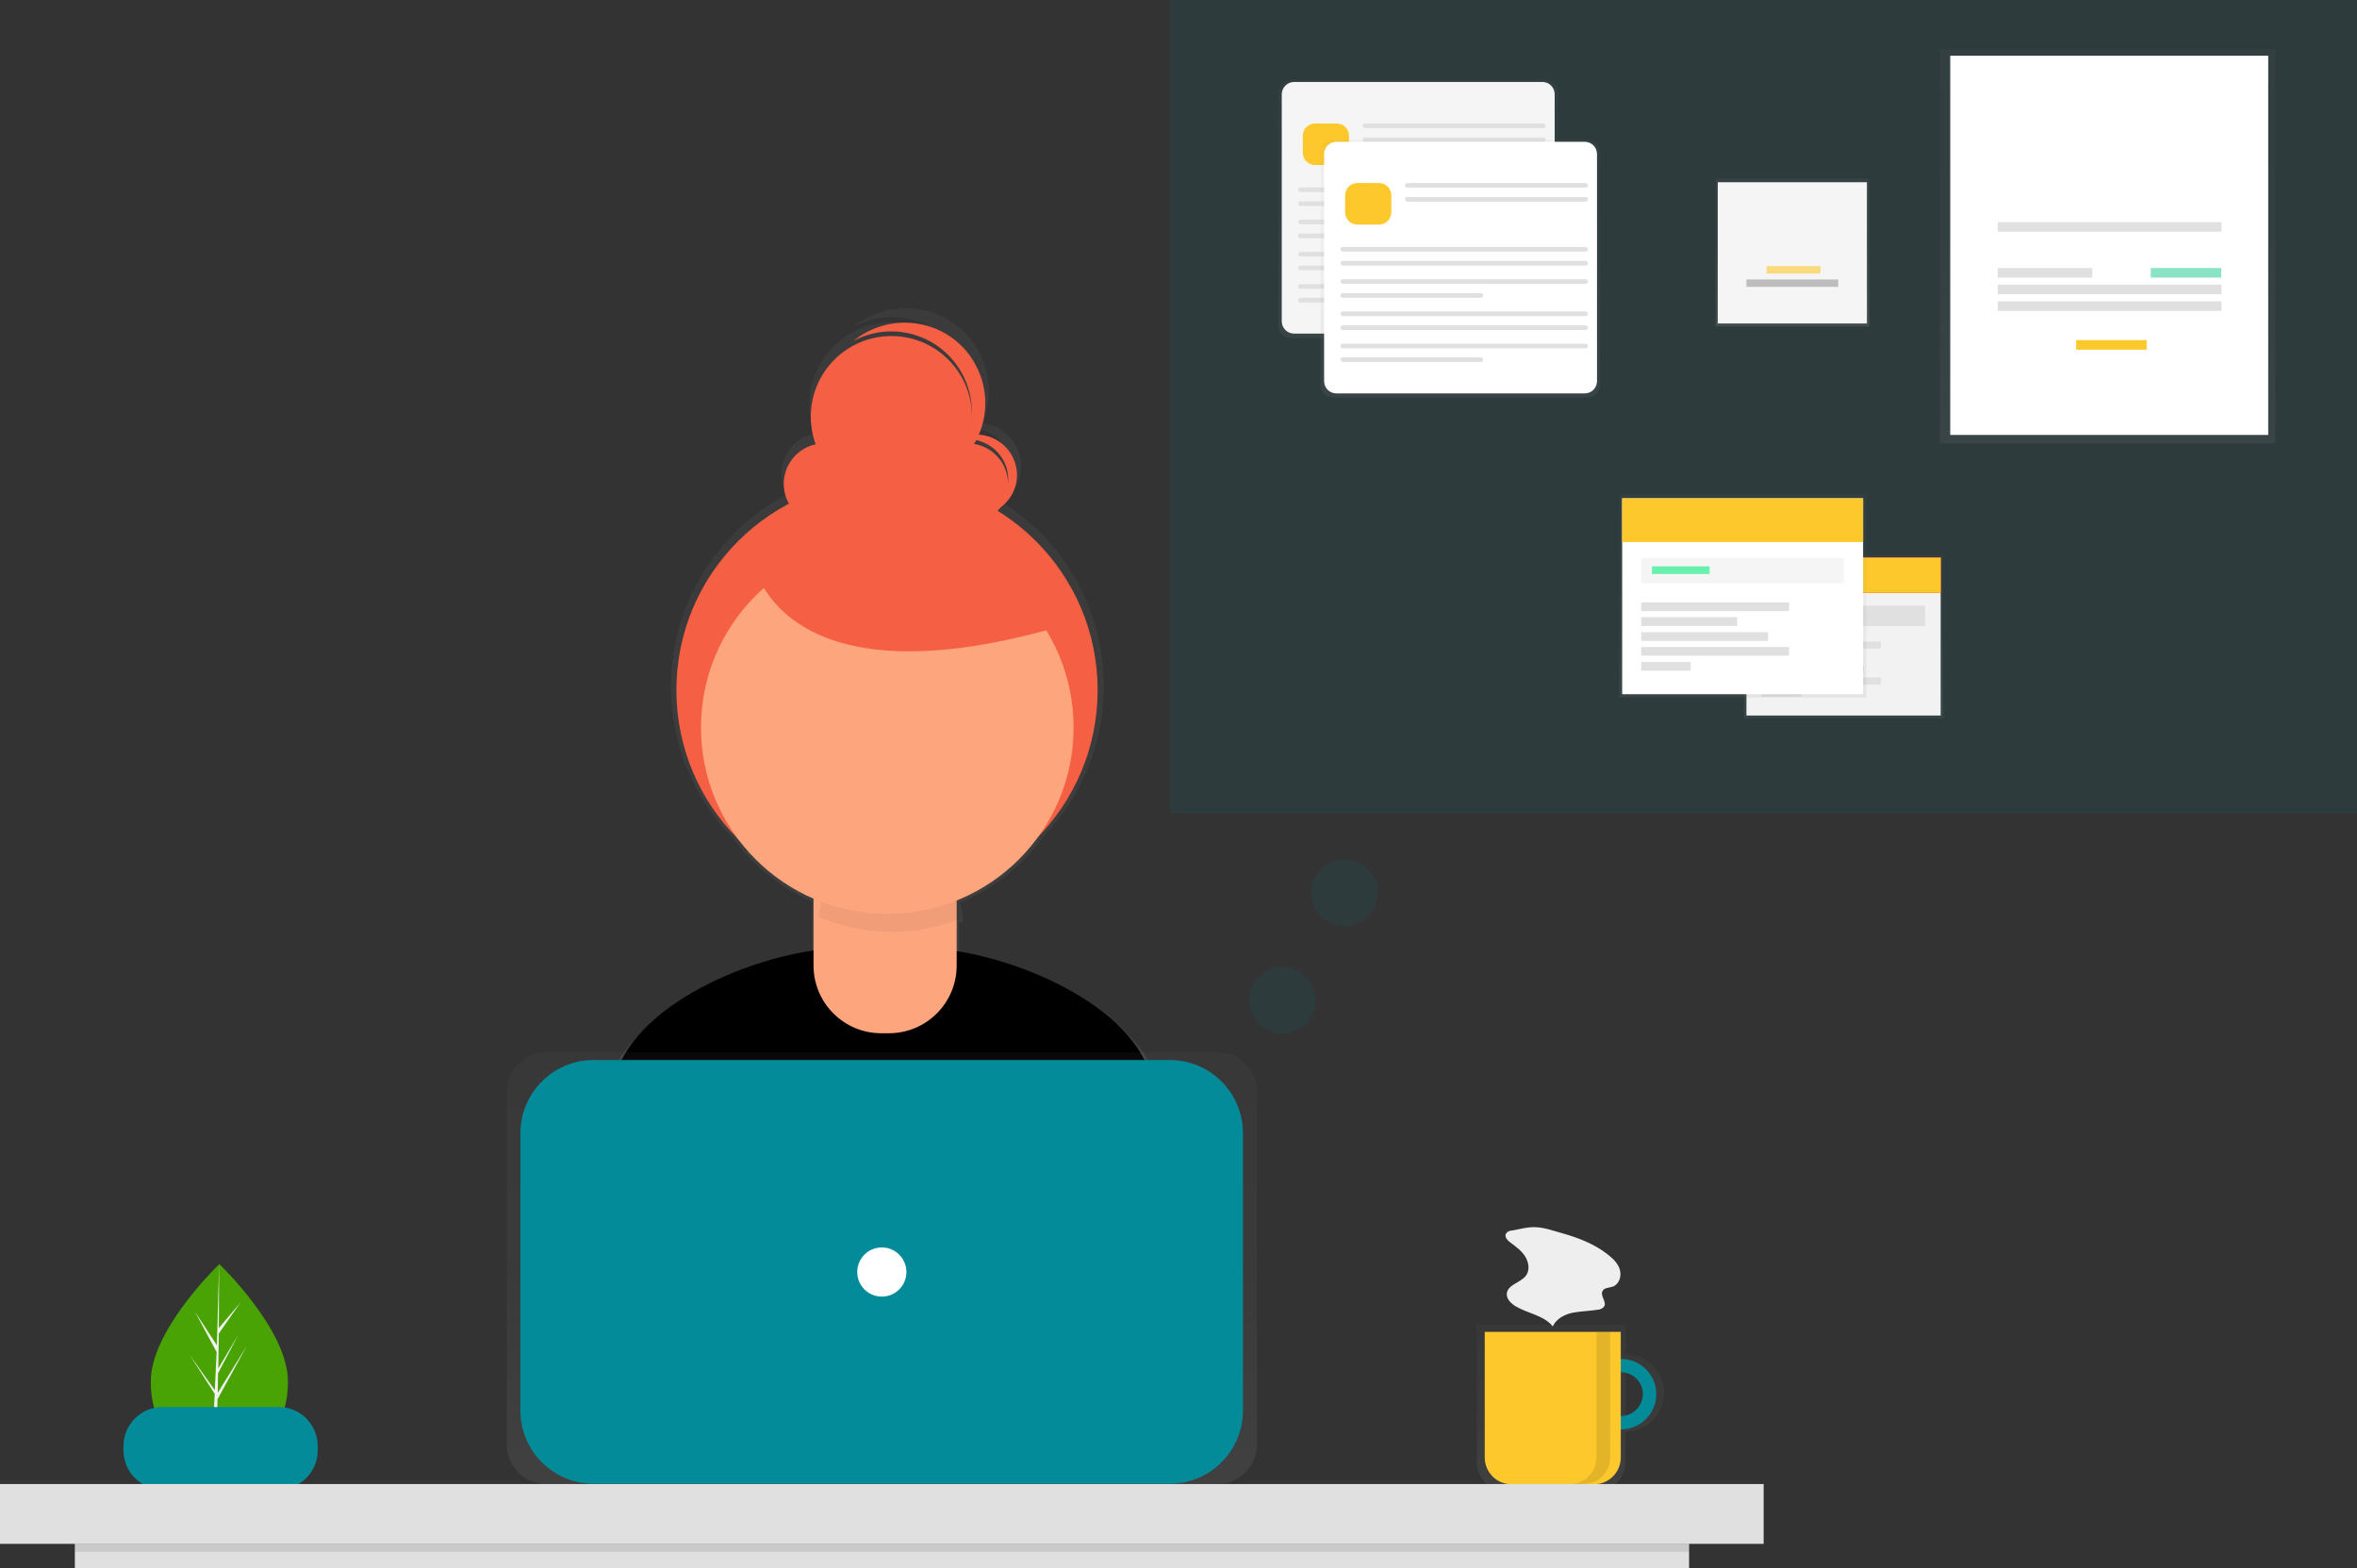 <?xml version="1.0" encoding="utf-8"?>
<!-- Generator: Adobe Illustrator 19.0.0, SVG Export Plug-In . SVG Version: 6.00 Build 0)  -->
<svg version="1.1" id="e96d43fc-c2ba-4d44-92c2-c0adf9da4e64"
	 xmlns="http://www.w3.org/2000/svg" xmlns:xlink="http://www.w3.org/1999/xlink" x="0px" y="0px" viewBox="125 110 862.8 574"
	 style="enable-background:new 125 110 862.8 574;" xml:space="preserve">
<rect x="125" y="110" width="862.8" height="574" fill="#333333" stroke="none"/>
<style type="text/css">
	.st0{fill:#4AA304;}
	.st1{fill:#F2F2F2;}
	.st2{fill:url(#SVGID_1_);}
	.st3{fill:#F55F44;}
	.st4{fill:#FDA57D;}
	.st5{opacity:5.000000e-002;enable-background:new    ;}
	.st6{fill:#048B9A;}
	.st7{opacity:0.7;}
	.st8{fill:url(#SVGID_2_);}
	.st9{fill:#FDC82C;}
	.st10{fill:#E0E0E0;}
	.st11{fill:url(#SVGID_3_);}
	.st12{fill:#FFFFFF;}
	.st13{opacity:0.1;enable-background:new    ;}
	.st14{fill:#EEEEEE;}
	.st15{opacity:0.1;fill:#048B9A;enable-background:new    ;}
	.st16{opacity:0.5;}
	.st17{fill:url(#SVGID_4_);}
	.st18{fill:#F5F5F5;}
	.st19{fill:url(#SVGID_5_);}
	.st20{fill:url(#SVGID_6_);}
	.st21{opacity:0.6;}
	.st22{fill:#BDBDBD;}
	.st23{fill:url(#SVGID_7_);}
	.st24{opacity:0.6;fill:#3AD29F;enable-background:new    ;}
	.st25{fill:url(#SVGID_8_);}
	.st26{fill:#FF0000;}
	.st27{fill:url(#SVGID_9_);}
	.st28{fill:#69F0AE;}
</style>
<title>Organizing projects</title>
<path class="st0" d="M230.4,615.6c0,18.9-11.2,25.5-25.1,25.5c-0.3,0-0.6,0-1,0c-0.6,0-1.3,0-1.9-0.1c-12.5-0.9-22.2-7.8-22.2-25.4
	c0-18.2,23.2-41.1,25-42.8l0,0c0.1-0.1,0.1-0.1,0.1-0.1S230.4,596.7,230.4,615.6z"/>
<path class="st1" d="M204.4,638.2l9.2-12.8l-9.2,14.2l0,1.5c-0.6,0-1.3,0-1.9-0.1l1-18.9l0-0.1l0,0l0.1-1.8l-9.2-14.3l9.2,12.9
	l0,0.4l0.7-14.3l-7.9-14.7l8,12.2l0.8-29.6l0-0.1v0.1l-0.1,23.3l7.9-9.3l-7.9,11.3l-0.2,12.8l7.3-12.3l-7.4,14.1l-0.1,7.1l10.6-17.1
	l-10.7,19.5L204.4,638.2z"/>
<linearGradient id="SVGID_1_" gradientUnits="userSpaceOnUse" x1="616.814" y1="36.91" x2="616.814" y2="410.223" gradientTransform="matrix(1 0 0 -1 -168.578 633)">
	<stop  offset="0" style="stop-color:#808080;stop-opacity:0.25"/>
	<stop  offset="0.535" style="stop-color:#808080;stop-opacity:0.12"/>
	<stop  offset="1" style="stop-color:#808080;stop-opacity:0.1"/>
</linearGradient>
<path class="st2" d="M548.9,506.4c-6.7-24.3-43.9-42.2-72.9-46.9v-11.7c0.5-0.2,1.1-0.4,1.6-0.6c-0.2-2.3-0.6-4.6-1.4-6.8
	c12.4-5,23.1-13.5,30.9-24.4c30.3-31.7,29.1-81.9-2.5-112.2c-4-3.8-8.4-7.2-13.1-10.1c7.3-4.6,9.5-14.2,4.9-21.5
	c-2.6-4.1-7-6.8-11.8-7.2c6.5-15.5-0.7-33.3-16.1-39.8c-10.4-4.4-22.4-2.7-31.2,4.5c14.8-7.9,33.2-2.3,41.1,12.6
	c2.3,4.4,3.6,9.3,3.6,14.3c0,0.3,0,0.5,0,0.8c-0.5-16.8-14.5-30-31.3-29.5c-16.8,0.5-30,14.5-29.5,31.3c0.1,3.3,0.7,6.5,1.8,9.5
	c-8.2,1.8-13.4,9.9-11.6,18.1c0.3,1.5,0.9,2.9,1.6,4.2c-38.8,20.4-53.7,68.4-33.3,107.2c3.7,7,8.4,13.4,14,19.1
	c7.4,9.9,17.3,17.8,28.6,22.7v19.5c-29.3,4.2-67.9,22.4-74.7,47.4c-5.9,21.7-12.2,45.6-15.3,59.5c26.8,18.8,82.9,29.9,118.1,29.9
	c33.4,0,88.1-10,114.1-27.1C561.5,553.6,555.1,528.7,548.9,506.4z M495.3,281.9c0,0.3,0,0.6,0,0.8c-0.4-7.1-5.6-12.9-12.6-14.1
	c0.3-0.5,0.6-1,0.8-1.5C490.4,268.6,495.3,274.8,495.3,281.9z"/>
<path d="M450.2,590.8c32.5,0,85.6-9.7,110.9-26.3c-2.7-14.9-9-39.1-15-60.8c-7.6-27.6-55.5-46.7-84.1-46.7h-27.5
	c-28.7,0-76.7,19.2-84.2,46.9c-5.7,21.1-11.8,44.3-14.8,57.9C361.4,580,416,590.8,450.2,590.8z"/>
<circle class="st3" cx="449.7" cy="362.6" r="77.1"/>
<path class="st4" d="M428.9,416.2h40.3c3.3,0,6,2.7,6,6l0,0v41.2c0,13.7-11.1,24.8-24.8,24.8l0,0h-2.8c-13.7,0-24.8-11.1-24.8-24.8
	l0,0v-41.2C422.8,418.9,425.5,416.2,428.9,416.2L428.9,416.2z"/>
<path class="st5" d="M451.5,451.1c8.7,0,17.3-1.7,25.3-4.9c-0.9-13.2-11.8-23.5-25-23.5h-2.1c-13,0-23.8,9.9-25,22.9
	C433.1,449.2,442.2,451.1,451.5,451.1z"/>
<circle class="st4" cx="449.8" cy="376.3" r="68.2"/>
<circle class="st3" cx="426.7" cy="287.1" r="14.8"/>
<circle class="st3" cx="479.2" cy="287.1" r="14.8"/>
<circle class="st3" cx="451.3" cy="262.5" r="29.5"/>
<path class="st3" d="M482.5,269.1c-2.9,0-5.8,0.9-8.2,2.5c7.7-2.7,16.1,1.3,18.9,8.9c2.3,6.4-0.1,13.4-5.7,17.2
	c7.7-2.7,11.7-11.2,8.9-18.8C494.3,273,488.7,269.1,482.5,269.1z"/>
<path class="st3" d="M456.2,228.1c-6.9,0-13.5,2.4-18.8,6.7c14.4-7.7,32.3-2.2,39.9,12.2c6.6,12.4,3.5,27.7-7.3,36.6
	c14.4-7.7,19.9-25.5,12.2-39.9C477.2,234.1,467.2,228.1,456.2,228.1z"/>
<path class="st3" d="M400.5,315c0,0,8.2,54.1,111.5,24.6l-50.8-44.3L400.5,315z"/>
<path class="st6" d="M184.5,625H227c7.9,0,14.3,6.4,14.3,14.3v1.6c0,7.9-6.4,14.3-14.3,14.3h-42.5c-7.9,0-14.3-6.4-14.3-14.3v-1.6
	C170.2,631.4,176.6,625,184.5,625z"/>
<g class="st7">
	
		<linearGradient id="SVGID_2_" gradientUnits="userSpaceOnUse" x1="868.562" y1="-22.815" x2="868.562" y2="38.198" gradientTransform="matrix(1 0 0 -1 -168.578 633)">
		<stop  offset="0" style="stop-color:#808080;stop-opacity:0.25"/>
		<stop  offset="0.535" style="stop-color:#808080;stop-opacity:0.12"/>
		<stop  offset="1" style="stop-color:#808080;stop-opacity:0.1"/>
	</linearGradient>
	<path class="st8" d="M720.1,605.7v-10.9h-54.5v50.4c0,5.9,4.8,10.6,10.6,10.6h33.2c5.9,0,10.6-4.8,10.6-10.6V634
		c7.8,0,14.2-6.3,14.2-14.2C734.3,612.1,728,605.7,720.1,605.7C720.1,605.7,720.1,605.7,720.1,605.7L720.1,605.7z M720.1,628.6
		v-17.4c4.8,0,8.7,3.9,8.7,8.7C728.8,624.7,724.9,628.6,720.1,628.6L720.1,628.6z"/>
</g>
<path class="st6" d="M718.4,607.4c-7.1,0-12.9,5.8-12.9,12.9s5.8,12.9,12.9,12.9s12.9-5.8,12.9-12.9S725.5,607.4,718.4,607.4
	L718.4,607.4z M718.4,628.3c-4.4,0-8-3.6-8-8c0-4.4,3.6-8,8-8c4.4,0,8,3.6,8,8l0,0C726.3,624.7,722.8,628.3,718.4,628.3z"/>
<path class="st9" d="M668.6,597.5h49.7l0,0v46c0,5.4-4.4,9.8-9.8,9.8h-30.2c-5.4,0-9.8-4.4-9.8-9.8V597.5L668.6,597.5z"/>
<rect x="125" y="653.2" class="st10" width="645.6" height="21.9"/>
<g class="st7">
	
		<linearGradient id="SVGID_3_" gradientUnits="userSpaceOnUse" x1="447.803" y1="142.838" x2="447.803" y2="300.939" gradientTransform="matrix(1 0 0 -1 0 796)">
		<stop  offset="0" style="stop-color:#808080;stop-opacity:0.25"/>
		<stop  offset="0.535" style="stop-color:#808080;stop-opacity:0.12"/>
		<stop  offset="1" style="stop-color:#808080;stop-opacity:0.1"/>
	</linearGradient>
	<path class="st11" d="M325,495.1h245.6c8,0,14.5,6.5,14.5,14.5v129.1c0,8-6.5,14.5-14.5,14.5H325c-8,0-14.5-6.5-14.5-14.5V509.6
		C310.5,501.6,317,495.1,325,495.1z"/>
</g>
<path class="st6" d="M342.3,498h210.9c14.8,0,26.8,12,26.8,26.8v101.5c0,14.8-12,26.8-26.8,26.8H342.3c-14.8,0-26.8-12-26.8-26.8
	V524.8C315.5,510,327.5,498,342.3,498z"/>
<circle class="st12" cx="447.8" cy="575.6" r="9"/>
<rect x="152.4" y="675" class="st10" width="590.9" height="9"/>
<rect x="152.4" y="675" class="st13" width="590.9" height="3"/>
<path class="st13" d="M709.4,597.5v46c0,5.4-4.3,9.7-9.7,9.7h5c5.4,0,9.7-4.3,9.7-9.7v-46H709.4z"/>
<path class="st14" d="M678.5,560.4c-0.9,0-1.7,0.4-2.2,1.1c-0.7,1.2,0.5,2.5,1.6,3.3c2,1.5,4.1,3,5.4,5.1s1.8,5,0.3,7
	c-1.9,2.6-6.5,3.2-7,6.4c-0.3,2.1,1.5,3.8,3.3,4.9c4.5,2.6,10.3,3.3,13.5,7.3c1.3-2.8,4.3-4.4,7.3-5s6.1-0.6,9.1-1.1
	c1,0,1.9-0.5,2.5-1.3c0.8-1.7-1.6-3.8-0.7-5.5c0.6-1.3,2.5-1.2,3.9-1.7c2.2-0.9,3.1-3.7,2.5-6s-2.4-4.1-4.3-5.6
	c-5-4-11.1-6.3-17.2-8c-2.9-0.8-6.2-2-9.2-2.1C684.5,559,681.3,559.9,678.5,560.4z"/>
<rect x="553.4" y="110" class="st15" width="434.5" height="297.7"/>
<g id="pagesxx">
	<g class="st16">
		
			<linearGradient id="SVGID_4_" gradientUnits="userSpaceOnUse" x1="644.121" y1="562.322" x2="644.121" y2="656.684" gradientTransform="matrix(1 0 0 -1 0 796)">
			<stop  offset="0" style="stop-color:#808080;stop-opacity:0.25"/>
			<stop  offset="0.535" style="stop-color:#808080;stop-opacity:0.12"/>
			<stop  offset="1" style="stop-color:#808080;stop-opacity:0.1"/>
		</linearGradient>
		<path class="st17" d="M597.5,139.3h93.3c2.5,0,4.5,2,4.5,4.5v85.4c0,2.5-2,4.5-4.5,4.5h-93.3c-2.5,0-4.5-2-4.5-4.5v-85.4
			C593,141.3,595,139.3,597.5,139.3z"/>
	</g>
	<path class="st18" d="M598.7,140h90.9c2.5,0,4.5,2,4.5,4.5v83.1c0,2.5-2,4.5-4.5,4.5h-90.9c-2.5,0-4.5-2-4.5-4.5v-83.1
		C594.2,142.1,596.2,140,598.7,140z"/>
	<path class="st9" d="M606.4,155.2h7.9c2.5,0,4.5,2,4.5,4.5v6.2c0,2.5-2,4.5-4.5,4.5h-7.9c-2.5,0-4.5-2-4.5-4.5v-6.2
		C601.9,157.2,603.9,155.2,606.4,155.2z"/>
	<path class="st10" d="M624.6,155.2H690c0.4,0,0.8,0.4,0.8,0.8v0.1c0,0.4-0.4,0.8-0.8,0.8h-65.4c-0.4,0-0.8-0.4-0.8-0.8V156
		C623.8,155.6,624.2,155.2,624.6,155.2z"/>
	<path class="st10" d="M624.6,160.3H690c0.4,0,0.8,0.4,0.8,0.8v0.1c0,0.4-0.4,0.8-0.8,0.8h-65.4c-0.4,0-0.8-0.4-0.8-0.8v-0.1
		C623.8,160.6,624.2,160.3,624.6,160.3z"/>
	<path class="st10" d="M601,178.6h89c0.4,0,0.8,0.4,0.8,0.8v0.1c0,0.4-0.4,0.8-0.8,0.8h-89c-0.4,0-0.8-0.4-0.8-0.8v-0.1
		C600.2,179,600.6,178.6,601,178.6z"/>
	<path class="st10" d="M601,183.7h89c0.4,0,0.8,0.4,0.8,0.8v0.1c0,0.4-0.4,0.8-0.8,0.8h-89c-0.4,0-0.8-0.4-0.8-0.8v-0.1
		C600.2,184,600.6,183.7,601,183.7z"/>
	<path class="st10" d="M601,190.4h89c0.4,0,0.8,0.4,0.8,0.8v0.1c0,0.4-0.4,0.8-0.8,0.8h-89c-0.4,0-0.8-0.4-0.8-0.8v-0.1
		C600.2,190.8,600.6,190.4,601,190.4z"/>
	<path class="st10" d="M601,195.5h50.6c0.4,0,0.8,0.4,0.8,0.8v0.1c0,0.4-0.4,0.8-0.8,0.8H601c-0.4,0-0.8-0.4-0.8-0.8v-0.1
		C600.2,195.8,600.6,195.5,601,195.5z"/>
	<path class="st10" d="M601,202.2h89c0.4,0,0.8,0.4,0.8,0.8v0.1c0,0.4-0.4,0.8-0.8,0.8h-89c-0.4,0-0.8-0.4-0.8-0.8V203
		C600.2,202.5,600.6,202.2,601,202.2z"/>
	<path class="st10" d="M601,207.2h89c0.4,0,0.8,0.4,0.8,0.8v0.1c0,0.4-0.4,0.8-0.8,0.8h-89c-0.4,0-0.8-0.4-0.8-0.8V208
		C600.2,207.6,600.6,207.2,601,207.2z"/>
	<path class="st10" d="M601,214h89c0.4,0,0.8,0.4,0.8,0.8v0.1c0,0.4-0.4,0.8-0.8,0.8h-89c-0.4,0-0.8-0.4-0.8-0.8v-0.1
		C600.2,214.3,600.6,214,601,214z"/>
	<path class="st10" d="M601,219h50.6c0.4,0,0.8,0.4,0.8,0.8v0.1c0,0.4-0.4,0.8-0.8,0.8H601c-0.4,0-0.8-0.4-0.8-0.8v-0.1
		C600.2,219.4,600.6,219,601,219z"/>
	<g class="st16">
		
			<linearGradient id="SVGID_5_" gradientUnits="userSpaceOnUse" x1="659.557" y1="540.516" x2="659.557" y2="634.879" gradientTransform="matrix(1 0 0 -1 0 796)">
			<stop  offset="0" style="stop-color:#808080;stop-opacity:0.25"/>
			<stop  offset="0.535" style="stop-color:#808080;stop-opacity:0.12"/>
			<stop  offset="1" style="stop-color:#808080;stop-opacity:0.1"/>
		</linearGradient>
		<path class="st19" d="M612.9,161.1h93.3c2.5,0,4.5,2,4.5,4.5V251c0,2.5-2,4.5-4.5,4.5h-93.3c-2.5,0-4.5-2-4.5-4.5v-85.4
			C608.4,163.1,610.4,161.1,612.9,161.1z"/>
	</g>
	<path class="st12" d="M614.2,161.9h90.9c2.5,0,4.5,2,4.5,4.5v83.1c0,2.5-2,4.5-4.5,4.5h-90.9c-2.5,0-4.5-2-4.5-4.5v-83.1
		C609.7,163.9,611.7,161.9,614.2,161.9z"/>
	<path class="st9" d="M621.9,177h7.9c2.5,0,4.5,2,4.5,4.5v6.2c0,2.5-2,4.5-4.5,4.5h-7.9c-2.5,0-4.5-2-4.5-4.5v-6.2
		C617.4,179,619.4,177,621.9,177z"/>
	<path class="st10" d="M640.1,177h65.4c0.4,0,0.8,0.4,0.8,0.8v0.1c0,0.4-0.4,0.8-0.8,0.8h-65.4c-0.4,0-0.8-0.4-0.8-0.8v-0.1
		C639.3,177.4,639.6,177,640.1,177z"/>
	<path class="st10" d="M640.1,182.1h65.4c0.4,0,0.8,0.4,0.8,0.8v0.1c0,0.4-0.4,0.8-0.8,0.8h-65.4c-0.4,0-0.8-0.4-0.8-0.8v-0.1
		C639.3,182.4,639.6,182.1,640.1,182.1z"/>
	<path class="st10" d="M616.5,200.4h89c0.4,0,0.8,0.4,0.8,0.8v0.1c0,0.4-0.4,0.8-0.8,0.8h-89c-0.4,0-0.8-0.4-0.8-0.8v-0.1
		C615.7,200.8,616,200.4,616.5,200.4z"/>
	<path class="st10" d="M616.5,205.5h89c0.4,0,0.8,0.4,0.8,0.8v0.1c0,0.4-0.4,0.8-0.8,0.8h-89c-0.4,0-0.8-0.4-0.8-0.8v-0.1
		C615.7,205.8,616,205.5,616.5,205.5z"/>
	<path class="st10" d="M616.5,212.2h89c0.4,0,0.8,0.4,0.8,0.8v0.1c0,0.4-0.4,0.8-0.8,0.8h-89c-0.4,0-0.8-0.4-0.8-0.8V213
		C615.7,212.6,616,212.2,616.5,212.2z"/>
	<path class="st10" d="M616.5,217.3h50.6c0.4,0,0.8,0.4,0.8,0.8v0.1c0,0.4-0.4,0.8-0.8,0.8h-50.6c-0.4,0-0.8-0.4-0.8-0.8v-0.1
		C615.7,217.6,616,217.3,616.5,217.3z"/>
	<path class="st10" d="M616.5,224h89c0.4,0,0.8,0.4,0.8,0.8v0.1c0,0.4-0.4,0.8-0.8,0.8h-89c-0.4,0-0.8-0.4-0.8-0.8v-0.1
		C615.7,224.4,616,224,616.5,224z"/>
	<path class="st10" d="M616.5,229.1h89c0.4,0,0.8,0.4,0.8,0.8v0.1c0,0.4-0.4,0.8-0.8,0.8h-89c-0.4,0-0.8-0.4-0.8-0.8v-0.1
		C615.7,229.4,616,229.1,616.5,229.1z"/>
	<path class="st10" d="M616.5,235.8h89c0.4,0,0.8,0.4,0.8,0.8v0.1c0,0.4-0.4,0.8-0.8,0.8h-89c-0.4,0-0.8-0.4-0.8-0.8v-0.1
		C615.7,236.1,616,235.8,616.5,235.8z"/>
	<path class="st10" d="M616.5,240.8h50.6c0.4,0,0.8,0.4,0.8,0.8v0.1c0,0.4-0.4,0.8-0.8,0.8h-50.6c-0.4,0-0.8-0.4-0.8-0.8v-0.1
		C615.7,241.2,616,240.8,616.5,240.8z"/>
</g>
<g id="minidocxx">
	
		<linearGradient id="SVGID_6_" gradientUnits="userSpaceOnUse" x1="781.13" y1="566.482" x2="781.13" y2="620.603" gradientTransform="matrix(1 0 0 -1 0 796)">
		<stop  offset="0" style="stop-color:#808080;stop-opacity:0.25"/>
		<stop  offset="0.535" style="stop-color:#808080;stop-opacity:0.12"/>
		<stop  offset="1" style="stop-color:#808080;stop-opacity:0.1"/>
	</linearGradient>
	<rect x="753" y="175.4" class="st20" width="56.3" height="54.1"/>
	<rect x="753.8" y="176.7" class="st18" width="54.6" height="51.7"/>
	<g class="st21">
		<rect x="771.7" y="207.4" class="st9" width="19.7" height="2.7"/>
	</g>
	<rect x="764.3" y="212.3" class="st22" width="33.6" height="2.7"/>
</g>
<g id="pagexx">
	<g class="st16">
		
			<linearGradient id="SVGID_7_" gradientUnits="userSpaceOnUse" x1="896.514" y1="523.635" x2="896.514" y2="667.96" gradientTransform="matrix(1 0 0 -1 0 796)">
			<stop  offset="0" style="stop-color:#808080;stop-opacity:0.25"/>
			<stop  offset="0.535" style="stop-color:#808080;stop-opacity:0.12"/>
			<stop  offset="1" style="stop-color:#808080;stop-opacity:0.1"/>
		</linearGradient>
		<rect x="835.1" y="128" class="st23" width="122.8" height="144.3"/>
	</g>
	<rect x="838.9" y="130.4" class="st12" width="116.4" height="138.8"/>
	<rect x="856.3" y="191.3" class="st10" width="81.9" height="3.5"/>
	<rect x="856.3" y="214.2" class="st10" width="81.9" height="3.5"/>
	<rect x="856.3" y="220.3" class="st10" width="81.9" height="3.5"/>
	<rect x="856.3" y="208.1" class="st10" width="34.6" height="3.5"/>
	<rect x="912.3" y="208.1" class="st24" width="25.8" height="3.5"/>
	<rect x="885" y="234.5" class="st9" width="25.8" height="3.5"/>
</g>
<g id="webxx">
	<g class="st16">
		
			<linearGradient id="SVGID_8_" gradientUnits="userSpaceOnUse" x1="799.919" y1="423.097" x2="799.919" y2="483.044" gradientTransform="matrix(1 0 0 -1 0 796)">
			<stop  offset="0" style="stop-color:#808080;stop-opacity:0.25"/>
			<stop  offset="0.535" style="stop-color:#808080;stop-opacity:0.12"/>
			<stop  offset="1" style="stop-color:#808080;stop-opacity:0.1"/>
		</linearGradient>
		<rect x="763.4" y="313" class="st25" width="73" height="59.9"/>
	</g>
	<rect x="764.3" y="314.1" class="st1" width="71.1" height="57.8"/>
	<rect x="764.3" y="314.1" class="st26" width="71.1" height="12.9"/>
	<rect x="764.3" y="314.1" class="st9" width="71.1" height="12.9"/>
	<rect x="769.9" y="331.7" class="st10" width="59.8" height="7.5"/>
	<rect x="769.9" y="344.8" class="st10" width="43.6" height="2.6"/>
	<rect x="769.9" y="349.2" class="st10" width="28.3" height="2.6"/>
	<rect x="769.9" y="353.6" class="st10" width="37.4" height="2.6"/>
	<rect x="769.9" y="358" class="st10" width="43.6" height="2.6"/>
	<rect x="769.9" y="362.4" class="st10" width="14.6" height="2.6"/>
	<g class="st16">
		
			<linearGradient id="SVGID_9_" gradientUnits="userSpaceOnUse" x1="762.958" y1="430.728" x2="762.959" y2="505.032" gradientTransform="matrix(1 0 0 -1 0 796)">
			<stop  offset="0" style="stop-color:#808080;stop-opacity:0.25"/>
			<stop  offset="0.535" style="stop-color:#808080;stop-opacity:0.12"/>
			<stop  offset="1" style="stop-color:#808080;stop-opacity:0.1"/>
		</linearGradient>
		<rect x="717.7" y="291" class="st27" width="90.5" height="74.3"/>
	</g>
	<rect x="718.8" y="292.4" class="st12" width="88.2" height="71.7"/>
	<rect x="718.8" y="292.4" class="st9" width="88.2" height="16"/>
	<rect x="725.8" y="314.2" class="st18" width="74.1" height="9.3"/>
	<rect x="725.8" y="330.5" class="st10" width="54.1" height="3.2"/>
	<rect x="725.8" y="335.9" class="st10" width="35.1" height="3.2"/>
	<rect x="725.8" y="341.4" class="st10" width="46.4" height="3.2"/>
	<rect x="725.8" y="346.8" class="st10" width="54.1" height="3.2"/>
	<rect x="725.8" y="352.3" class="st10" width="18.1" height="3.2"/>
	<rect x="729.7" y="317.3" class="st28" width="21.1" height="2.8"/>
</g>
<circle class="st15" cx="594.4" cy="476.1" r="12.2"/>
<circle class="st15" cx="617.1" cy="436.8" r="12.2"/>
</svg>
